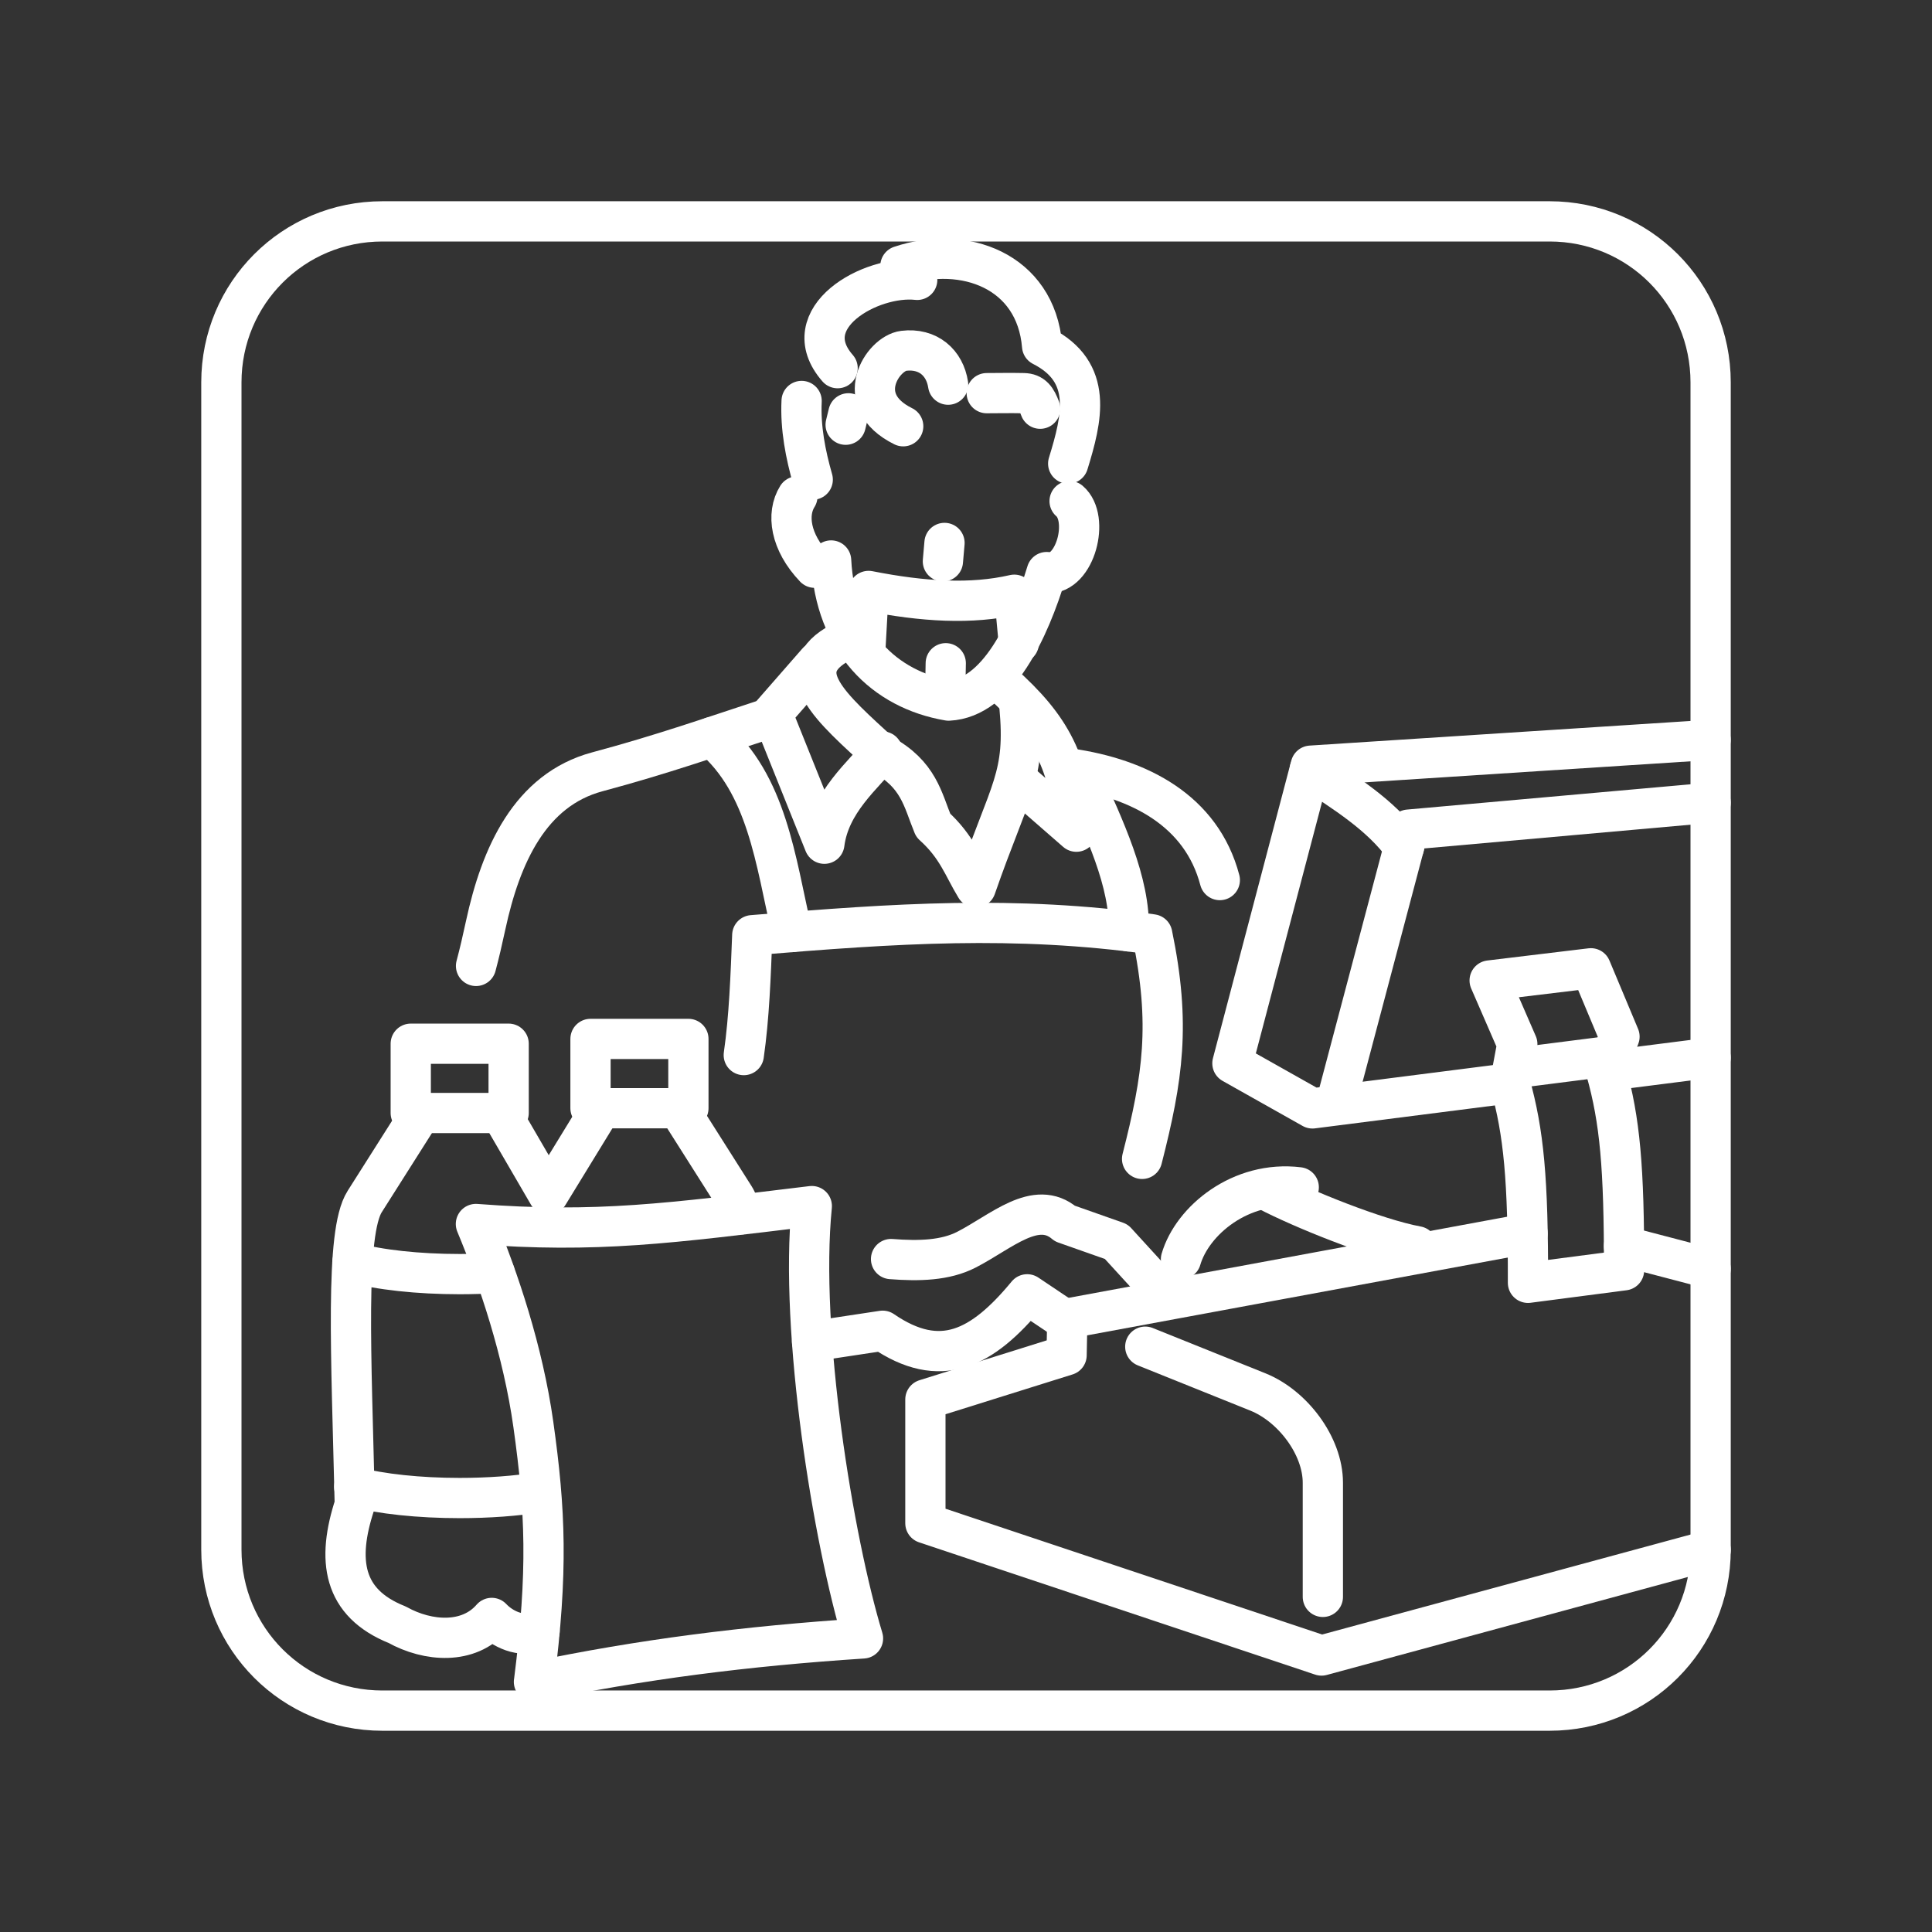 <?xml version="1.0" encoding="UTF-8"?><svg id="a" xmlns="http://www.w3.org/2000/svg" viewBox="0 0 48 48"><rect x="0" y="0" width="48" height="48" fill="#333333" stroke="none"/><defs><style>.bb{fill:none;stroke:#fff;stroke-linecap:round;stroke-linejoin:round;}</style></defs><path id="e" class="bb" d="M9.5,5.5h29c2.216,0,4,1.784,4,4v29c0,2.216-1.784,4-4,4H9.5c-2.216,0-4-1.784-4-4V9.5c0-2.216,1.784-4,4-4Z"/><g id="f"><g id="g"><path id="h" class="bb" d="M22.371,6.607c1.576-.529,3.364.117,3.52,1.988,1.283.652.993,1.799.648,2.923"/><path id="i" class="bb" d="M19.916,9.962c-.033.667.098,1.331.276,1.954"/><path id="j" class="bb" d="M22.44,10.59c-1.291-.638-.509-1.811.011-1.874.61-.074,1.022.298,1.105.841"/><path id="k" class="bb" d="M21.079,10.269l-.069.283"/><path id="l" class="bb" d="M24.515,9.768c.303-.001.591-.007.916 0.0.228.005.318.136.412.386"/><path id="m" class="bb" d="M20.81,9.147c-1.09-1.247.826-2.322,1.978-2.194"/><path id="n" class="bb" d="M20.649,13.925c.103,2.021,1.319,3.209,2.919,3.481,1.221-.06,2.005-1.764,2.437-3.193"/><path id="o" class="bb" d="M23.497,16.478l-.015.787"/><path id="p" class="bb" d="M21.502,16.089l.078-1.407c1.358.268,2.557.339,3.62.094l.112,1.201"/><path id="q" class="bb" d="M19.811,12.333c-.274.436-.182,1.131.429,1.772"/><path id="r" class="bb" d="M26.574,12.45c.504.429.15,1.829-.556,1.792"/><path id="s" class="bb" d="M23.426,13.946l.04-.457"/></g><g id="t"><path id="u" class="bb" d="M20.891,15.958c-1.332.711-.25,1.617,1.021,2.783.919.499,1.009,1.121,1.273,1.763.596.536.745,1.033,1.058,1.545.856-2.467,1.25-2.732,1.083-4.52"/><path id="v" class="bb" d="M24.86,16.946c1.306,1.162,1.674,1.98,1.882,3.717l-1.493-1.302"/><path id="w" class="bb" d="M21.924,18.671c-.475.586-1.31,1.252-1.443,2.291l-1.297-3.231,1.128-1.29"/><path id="x" class="bb" d="M18.479,26.213c.136-.946.171-1.964.211-2.978,3.575-.296,6.5-.497,9.937-.021.462,2.233.266,3.551-.252,5.578"/><path id="y" class="bb" d="M19.027,17.869c-1.331.435-2.559.87-4.185,1.306-1.672.448-2.401,2.075-2.775,3.809-.08.373-.158.707-.24,1.014"/><path id="z" class="bb" d="M26.567,19.092c1.735.248,3.284,1.047,3.739,2.773"/><path id="aa" class="bb" d="M26.871,19.306c.557,1.259,1.214,2.607,1.173,3.833"/><path id="ab" class="bb" d="M17.689,18.313c1.367,1.169,1.577,3.059,1.985,4.843"/></g><g id="ac"><path id="ad" class="bb" d="M20.176,33.327l1.753-.265c1.437.986,2.472.45,3.591-.905l.998.669"/><path id="ae" class="bb" d="M22.138,31.281c.696.054,1.349.037,1.875-.234.863-.443,1.724-1.266,2.446-.648l1.276.45,1.146,1.254"/></g><g id="af"><path id="ag" class="bb" d="M29.341,31.286c.279-.958,1.481-1.965,2.926-1.788"/><path id="ah" class="bb" d="M31.492,29.584c.833.436,2.691,1.193,3.715,1.38"/></g></g><g id="ai"><path id="aj" class="bb" d="M39.901,26.608l2.599-.331"/><path id="ak" class="bb" d="M37.741,26.525l2.307-.294"/><path id="al" class="bb" d="M42.499,18.381l-9.933.642-1.947,7.395,1.989,1.12,4.906-.626"/><path id="am" class="bb" d="M33.208,27.361l1.787-6.749,7.505-.669"/><path id="an" class="bb" d="M32.541,19.121c.872.572,1.766,1.127,2.341,1.922"/><path id="ao" class="bb" d="M40.346,30.959l2.154.564"/><path id="ap" class="bb" d="M37.952,30.644l-11.435,2.115-.018.911-3.508,1.099v3.075l9.842,3.287,9.668-2.623"/><path id="aq" class="bb" d="M28.454,33.458l2.8,1.126c.857.345,1.612,1.332,1.612,2.256v2.834"/><path id="ar" class="bb" d="M37.962,31.871c.004-2.586-.103-3.724-.447-4.958l.182-.973-.687-1.58,2.515-.303.711,1.698-.333.853c.343,1.232.45,2.37.446,4.952l-2.385.311h0"/></g><g id="as"><path id="at" class="bb" d="M10.205,25.931h2.432v1.721h-2.432v-1.721h0"/><path id="au" class="bb" d="M10.456,27.651l-1.396,2.202c-.492.776-.332,3.795-.245,7.526-.453,1.38-.305,2.445,1.053,2.987.778.433,1.78.488,2.349-.169.251.267.722.512,1.188.327"/><path id="av" class="bb" d="M17.103,25.812h-2.432v1.721h2.432v-1.721h0"/><path id="aw" class="bb" d="M12.407,27.587l1.215,2.089,1.313-2.144"/><path id="ax" class="bb" d="M16.852,27.532l1.396,2.202c.067.105.121.251.166.435"/><path id="ay" class="bb" d="M12.291,31.629c-.284.017-.577.026-.871.026-1.028,0-2.004-.106-2.665-.29"/><path id="az" class="bb" d="M13.407,37.073c-.583.095-1.276.145-1.986.145-1.005,0-1.961-.101-2.621-.278"/><path id="ba" class="bb" d="M13.267,41.785c.351-2.759.284-4.255-.016-6.394-.256-1.824-.863-3.626-1.427-4.981,3.01.231,4.805-.017,8.345-.445-.313,3.129.532,8.299,1.272,10.741-2.907.19-5.528.524-8.175,1.079h0"/></g></svg>